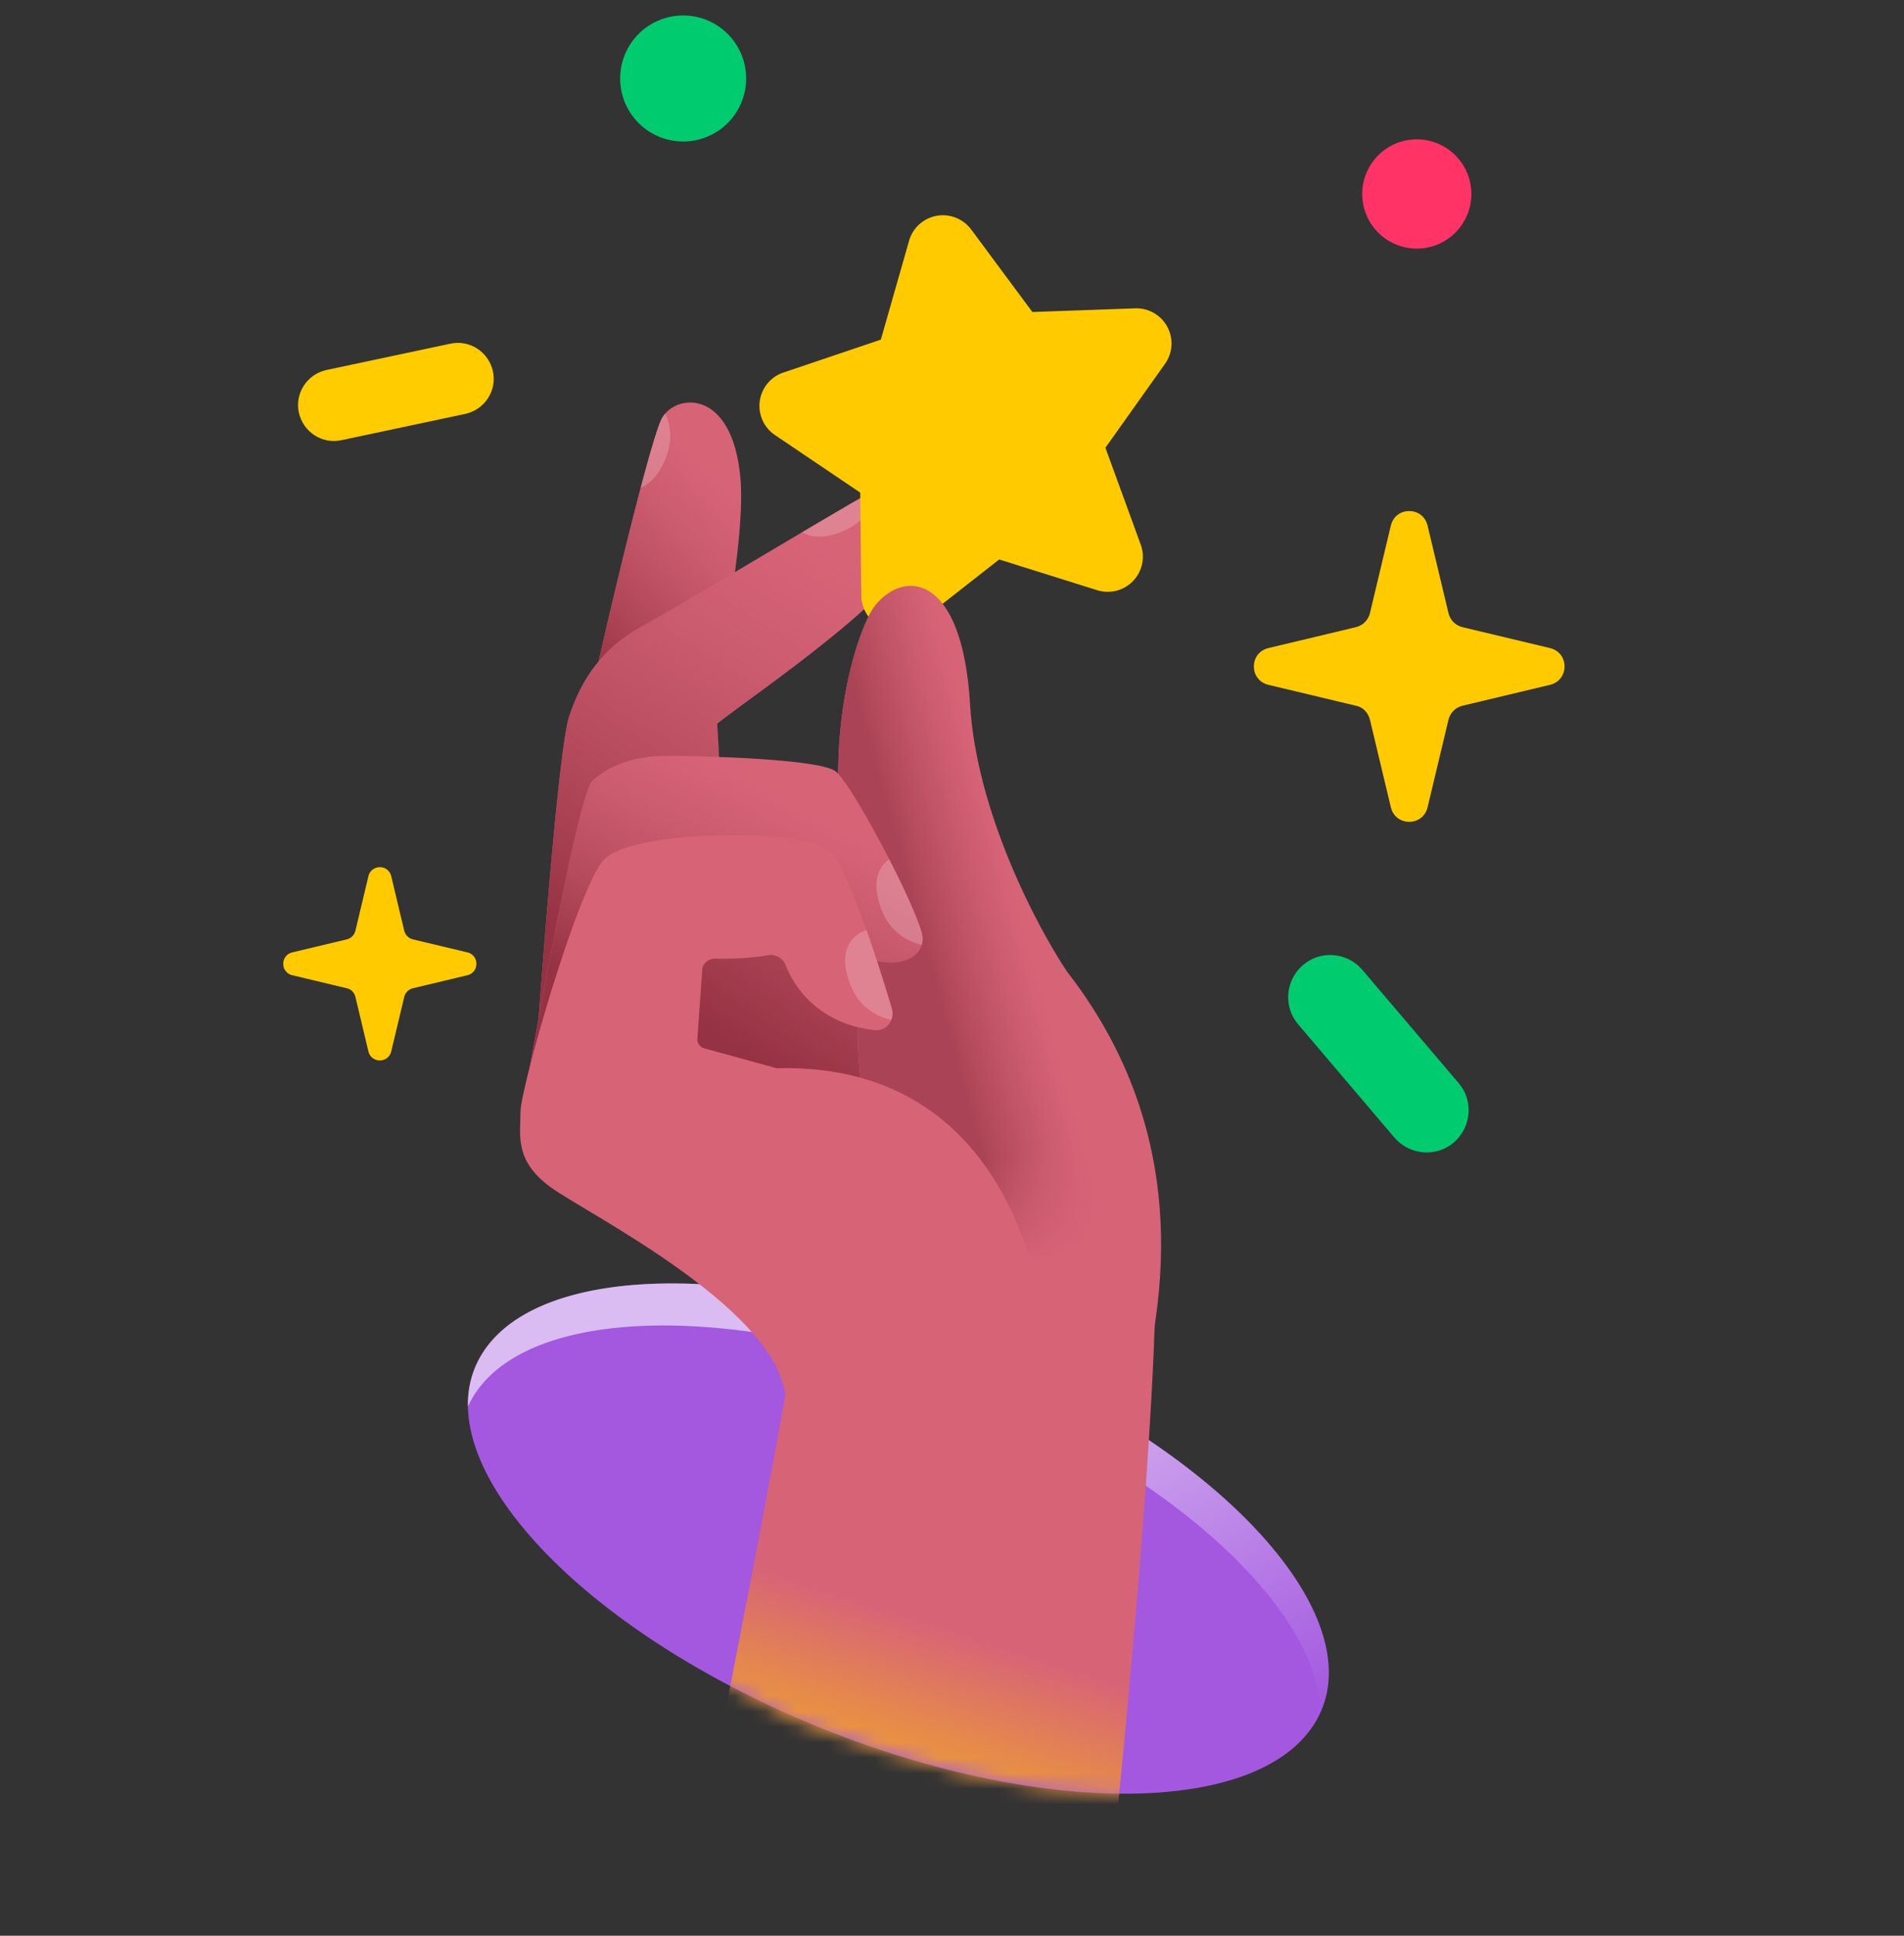 <svg width="123" height="125" fill="none" xmlns="http://www.w3.org/2000/svg"><rect width="100%" height="100%" fill="#333333" stroke="none"/><path d="M84.876 111.37c4.004-6.225-4.766-16.65-19.59-23.287-14.823-6.637-30.086-6.97-34.09-.745-4.005 6.225 4.765 16.651 19.588 23.288 14.824 6.636 30.087 6.969 34.092.744Z" fill="#A358DF"/><path opacity=".6" fill-rule="evenodd" clip-rule="evenodd" d="M85.3 110.59c2.856-6.287-5.794-16.14-20.014-22.507-14.824-6.637-30.087-6.97-34.091-.745-.68 1.057-.992 2.235-.968 3.494a6.11 6.11 0 0 1 .425-.78c4.005-6.225 19.268-5.891 34.092.745C77.05 96.307 85.185 104.43 85.3 110.59Z" fill="url(#a)"/><mask id="b" style="mask-type:alpha" maskUnits="userSpaceOnUse" x="29" y="9" width="58" height="107"><path d="M84.874 110.595c4.004-7.462 2.096-88.53-12.727-96.486-61.415-25.614-36.949 65.619-40.953 73.08-4.005 7.463 4.873 16.275 20.062 23.87 15.46 5.967 29.613 6.998 33.618-.464Z" fill="#FC0"/></mask><g mask="url(#b)"><path d="M42.698 27.13c-.907 2.016-4.1 15.429-5.647 22.992l6.857 4.135c1.547-5.614 4.337-18.455 3.933-23.296-.504-6.05-4.371-5.546-5.143-3.832Z" fill="#D76377"/><path d="M42.698 27.13c-.907 2.016-4.1 15.429-5.647 22.992l6.857 4.135c1.547-5.614 4.337-18.455 3.933-23.296-.504-6.05-4.371-5.546-5.143-3.832Z" fill="url(#c)"/><path opacity=".2" fill-rule="evenodd" clip-rule="evenodd" d="M41.387 31.492c.574-.219 1.161-.774 1.619-1.914.445-1.112.331-2.085-.03-2.879-.114.13-.209.275-.278.429-.27.599-.741 2.205-1.311 4.364Z" fill="#fff"/><path d="M36.749 46.326C36.103 48.343 35 62.562 34.53 69.42l28.237 8.975c-.437-4.975-1.936-14.703-4.437-13.816-3.126 1.11-5.02-.349-6.534-3.374-1.21-2.42-4.458-2.374-5.467-2.374.484-2.34.202-9.043 0-12.102 2.42-1.916 12.505-8.672 12.908-11.798.404-3.127-1.916-3.53-2.42-3.43-.504.102-12.605 7.463-15.227 8.875-2.623 1.412-4.034 3.429-4.841 5.95Z" fill="#D76377"/><path d="M36.749 46.326C36.103 48.343 35 62.562 34.53 69.42l28.237 8.975c-.437-4.975-1.936-14.703-4.437-13.816-3.126 1.11-5.02-.349-6.534-3.374-1.21-2.42-4.458-2.374-5.467-2.374.484-2.34.202-9.043 0-12.102 2.42-1.916 12.505-8.672 12.908-11.798.404-3.127-1.916-3.53-2.42-3.43-.504.102-12.605 7.463-15.227 8.875-2.623 1.412-4.034 3.429-4.841 5.95Z" fill="url(#d)"/><path opacity=".2" fill-rule="evenodd" clip-rule="evenodd" d="M51.825 34.362c.566.357 1.442.464 2.74-.108 1.378-.609 1.97-1.679 2.164-2.719-.471.214-2.477 1.39-4.904 2.827Z" fill="#fff"/><path d="m62.734 14.814-.992.74.994-.738 3.957 5.332 6.646-.237a2.27 2.27 0 0 1 1.919 3.587l-.001.002-3.847 5.414 2.278 6.243.001.003a2.27 2.27 0 0 1-2.826 2.947l-6.314-1.98-5.224 4.092a2.271 2.271 0 0 1-3.684-1.76v-.003l-.07-6.646-5.503-3.713-.002-.002a2.27 2.27 0 0 1 .53-4.033l.005-.002 6.303-2.128 1.823-6.387a2.273 2.273 0 0 1 4.007-.73Z" fill="#FFCB00"/><path d="M68.92 62.726c8.874 11.396 5.983 23.464 4.034 29.75-4.357-1.05-6.79-2.387-7.463-2.925-10.407-10.569-11.068-22.91-9.354-28.019-4.134-11.698-.736-20.996.379-22.404 1.916-2.42 5.657-2.051 6.151 6.354.404 6.857 4.236 14.219 6.253 17.244Z" fill="#D76377"/><path d="M68.92 62.726c8.874 11.396 5.983 23.464 4.034 29.75-4.357-1.05-6.79-2.387-7.463-2.925-10.407-10.569-11.068-22.91-9.354-28.019-4.134-11.698-.736-20.996.379-22.404 1.916-2.42 5.657-2.051 6.151 6.354.404 6.857 4.236 14.219 6.253 17.244Z" fill="url(#e)"/><path d="M38.261 50.422c-.806.726-3.294 14.152-4.437 20.774 2.858.202 8.713.081 9.278-2.017.565-2.097.84-8.874.908-12h7.26c3.732 6.756 8.976 5.445 8.27 3.025-.706-2.42-4.538-9.58-5.547-10.387-1.008-.807-8.572-1.008-10.891-1.008-2.32 0-3.832.706-4.84 1.613Z" fill="#D76377"/><path d="M38.261 50.422c-.806.726-3.294 14.152-4.437 20.774 2.858.202 8.713.081 9.278-2.017.565-2.097.84-8.874.908-12h7.26c3.732 6.756 8.976 5.445 8.27 3.025-.706-2.42-4.538-9.58-5.547-10.387-1.008-.807-8.572-1.008-10.891-1.008-2.32 0-3.832.706-4.84 1.613Z" fill="url(#f)"/><path opacity=".2" fill-rule="evenodd" clip-rule="evenodd" d="M57.45 55.496c-.673.451-1.192 1.408-.52 3.199.534 1.424 1.583 2.075 2.62 2.321.074-.246.075-.52-.01-.81-.295-1.011-1.137-2.852-2.09-4.71Z" fill="#fff"/><path d="M50.161 68.978c15.894-.404 18.388 16.169 17.648 24.505L50.766 90.76c.202-5.95-12.908-12.404-15.227-14.118-2.32-1.714-1.916-3.328-1.916-4.84 0-1.513 3.63-14.22 5.344-16.237 1.715-2.017 13.01-2.118 14.623-.605 1.126 1.056 2.947 6.534 4.019 10.147.22.743-.32 1.497-1.09 1.416-3.13-.327-5.026-2.242-5.8-4.272-.15-.396-.67-.652-1.085-.573-.98.186-2.495.259-3.439.225-.395-.014-.8.299-.828.693l-.314 4.475c-.02.288.165.55.443.626l4.665 1.28Z" fill="#D76377"/><path opacity=".2" fill-rule="evenodd" clip-rule="evenodd" d="M55.983 60.07a104.71 104.71 0 0 1 1.625 5.034c.078.263.06.528-.03.757-1.051-.238-2.125-.886-2.667-2.332-.851-2.27.21-3.198 1.072-3.459Z" fill="#fff"/><path d="M50.969 88.747c-2.118 12.236-9.54 49.253-9.782 50.221l28.035 4.74s8.47-68.475 4.336-71.298c-8.99-6.14-22.59 16.337-22.59 16.337Z" fill="url(#g)"/><path d="M50.969 88.747c-2.118 12.236-9.54 49.253-9.782 50.221l28.035 4.74s8.47-68.475 4.336-71.298c-8.99-6.14-22.59 16.337-22.59 16.337Z" fill="url(#h)"/></g><path d="M87.597 45.573 81.93 44.22c-1.24-.31-1.24-2.058 0-2.368l5.666-1.353c.452-.113.79-.451.903-.903l1.353-5.666c.31-1.24 2.058-1.24 2.368 0l1.353 5.666c.113.452.45.79.902.903l5.666 1.353c1.241.31 1.241 2.058 0 2.368l-5.666 1.353c-.451.113-.79.45-.902.902L92.22 52.14c-.31 1.24-2.058 1.24-2.368 0l-1.353-5.666c-.113-.451-.451-.818-.902-.902Z" fill="#FFCB00"/><path d="M44.069 9.137a4.069 4.069 0 1 0 0-8.137 4.069 4.069 0 0 0 0 8.137Z" fill="#00CC6F"/><path d="M91.526 16.052a3.526 3.526 0 1 0 0-7.052 3.526 3.526 0 0 0 0 7.052Z" fill="#F36"/><path d="m94.219 69.928-6.221-7.312c-.984-1.132-2.703-1.272-3.836-.289-1.132.983-1.272 2.703-.288 3.835l6.22 7.313c.984 1.132 2.704 1.272 3.836.289 1.132-.984 1.272-2.703.289-3.836Z" fill="#00CC6F"/><path d="m29.084 22.195-8.005 1.7c-1.247.278-2.049 1.51-1.77 2.758.277 1.247 1.51 2.049 2.757 1.77l8.004-1.699c1.247-.278 2.05-1.51 1.771-2.758-.278-1.247-1.51-2.049-2.758-1.77Z" fill="#FC0"/><path d="m22.4 63.816-3.523-.842c-.77-.192-.77-1.279 0-1.472l3.522-.84a.76.76 0 0 0 .561-.562l.841-3.522c.193-.77 1.28-.77 1.472 0l.841 3.522c.07.28.28.491.561.561l3.522.841c.771.193.771 1.28 0 1.472l-3.522.842a.76.76 0 0 0-.56.56l-.842 3.523c-.192.77-1.279.77-1.472 0l-.84-3.523c-.071-.28-.281-.508-.562-.56Z" fill="#FFCB00"/><defs><linearGradient id="a" x1="65.868" y1="88.001" x2="79.7" y2="113.497" gradientUnits="userSpaceOnUse"><stop stop-color="#fff"/><stop offset="1" stop-color="#fff" stop-opacity="0"/></linearGradient><linearGradient id="c" x1="42.161" y1="47.561" x2="52.768" y2="37.245" gradientUnits="userSpaceOnUse"><stop stop-color="#953243"/><stop offset="1" stop-color="#B74F61" stop-opacity="0"/></linearGradient><linearGradient id="d" x1="46.733" y1="67.1" x2="62.989" y2="41.711" gradientUnits="userSpaceOnUse"><stop stop-color="#953243"/><stop offset="1" stop-color="#B74F61" stop-opacity="0"/></linearGradient><linearGradient id="e" x1="62.667" y1="72.004" x2="69.005" y2="70.269" gradientUnits="userSpaceOnUse"><stop stop-color="#AA4355"/><stop offset="1" stop-color="#B74F61" stop-opacity="0"/></linearGradient><linearGradient id="f" x1="39.068" y1="64.137" x2="46.733" y2="49.313" gradientUnits="userSpaceOnUse"><stop stop-color="#953243"/><stop offset="1" stop-color="#B74F61" stop-opacity="0"/></linearGradient><linearGradient id="g" x1="62.667" y1="82.797" x2="60.751" y2="75.637" gradientUnits="userSpaceOnUse"><stop stop-color="#D76377"/><stop offset="1" stop-color="#D76377" stop-opacity="0"/></linearGradient><linearGradient id="h" x1="57.845" y1="123.036" x2="63.368" y2="105.852" gradientUnits="userSpaceOnUse"><stop stop-color="#FC0"/><stop offset="1" stop-color="#FC0" stop-opacity="0"/></linearGradient></defs></svg>